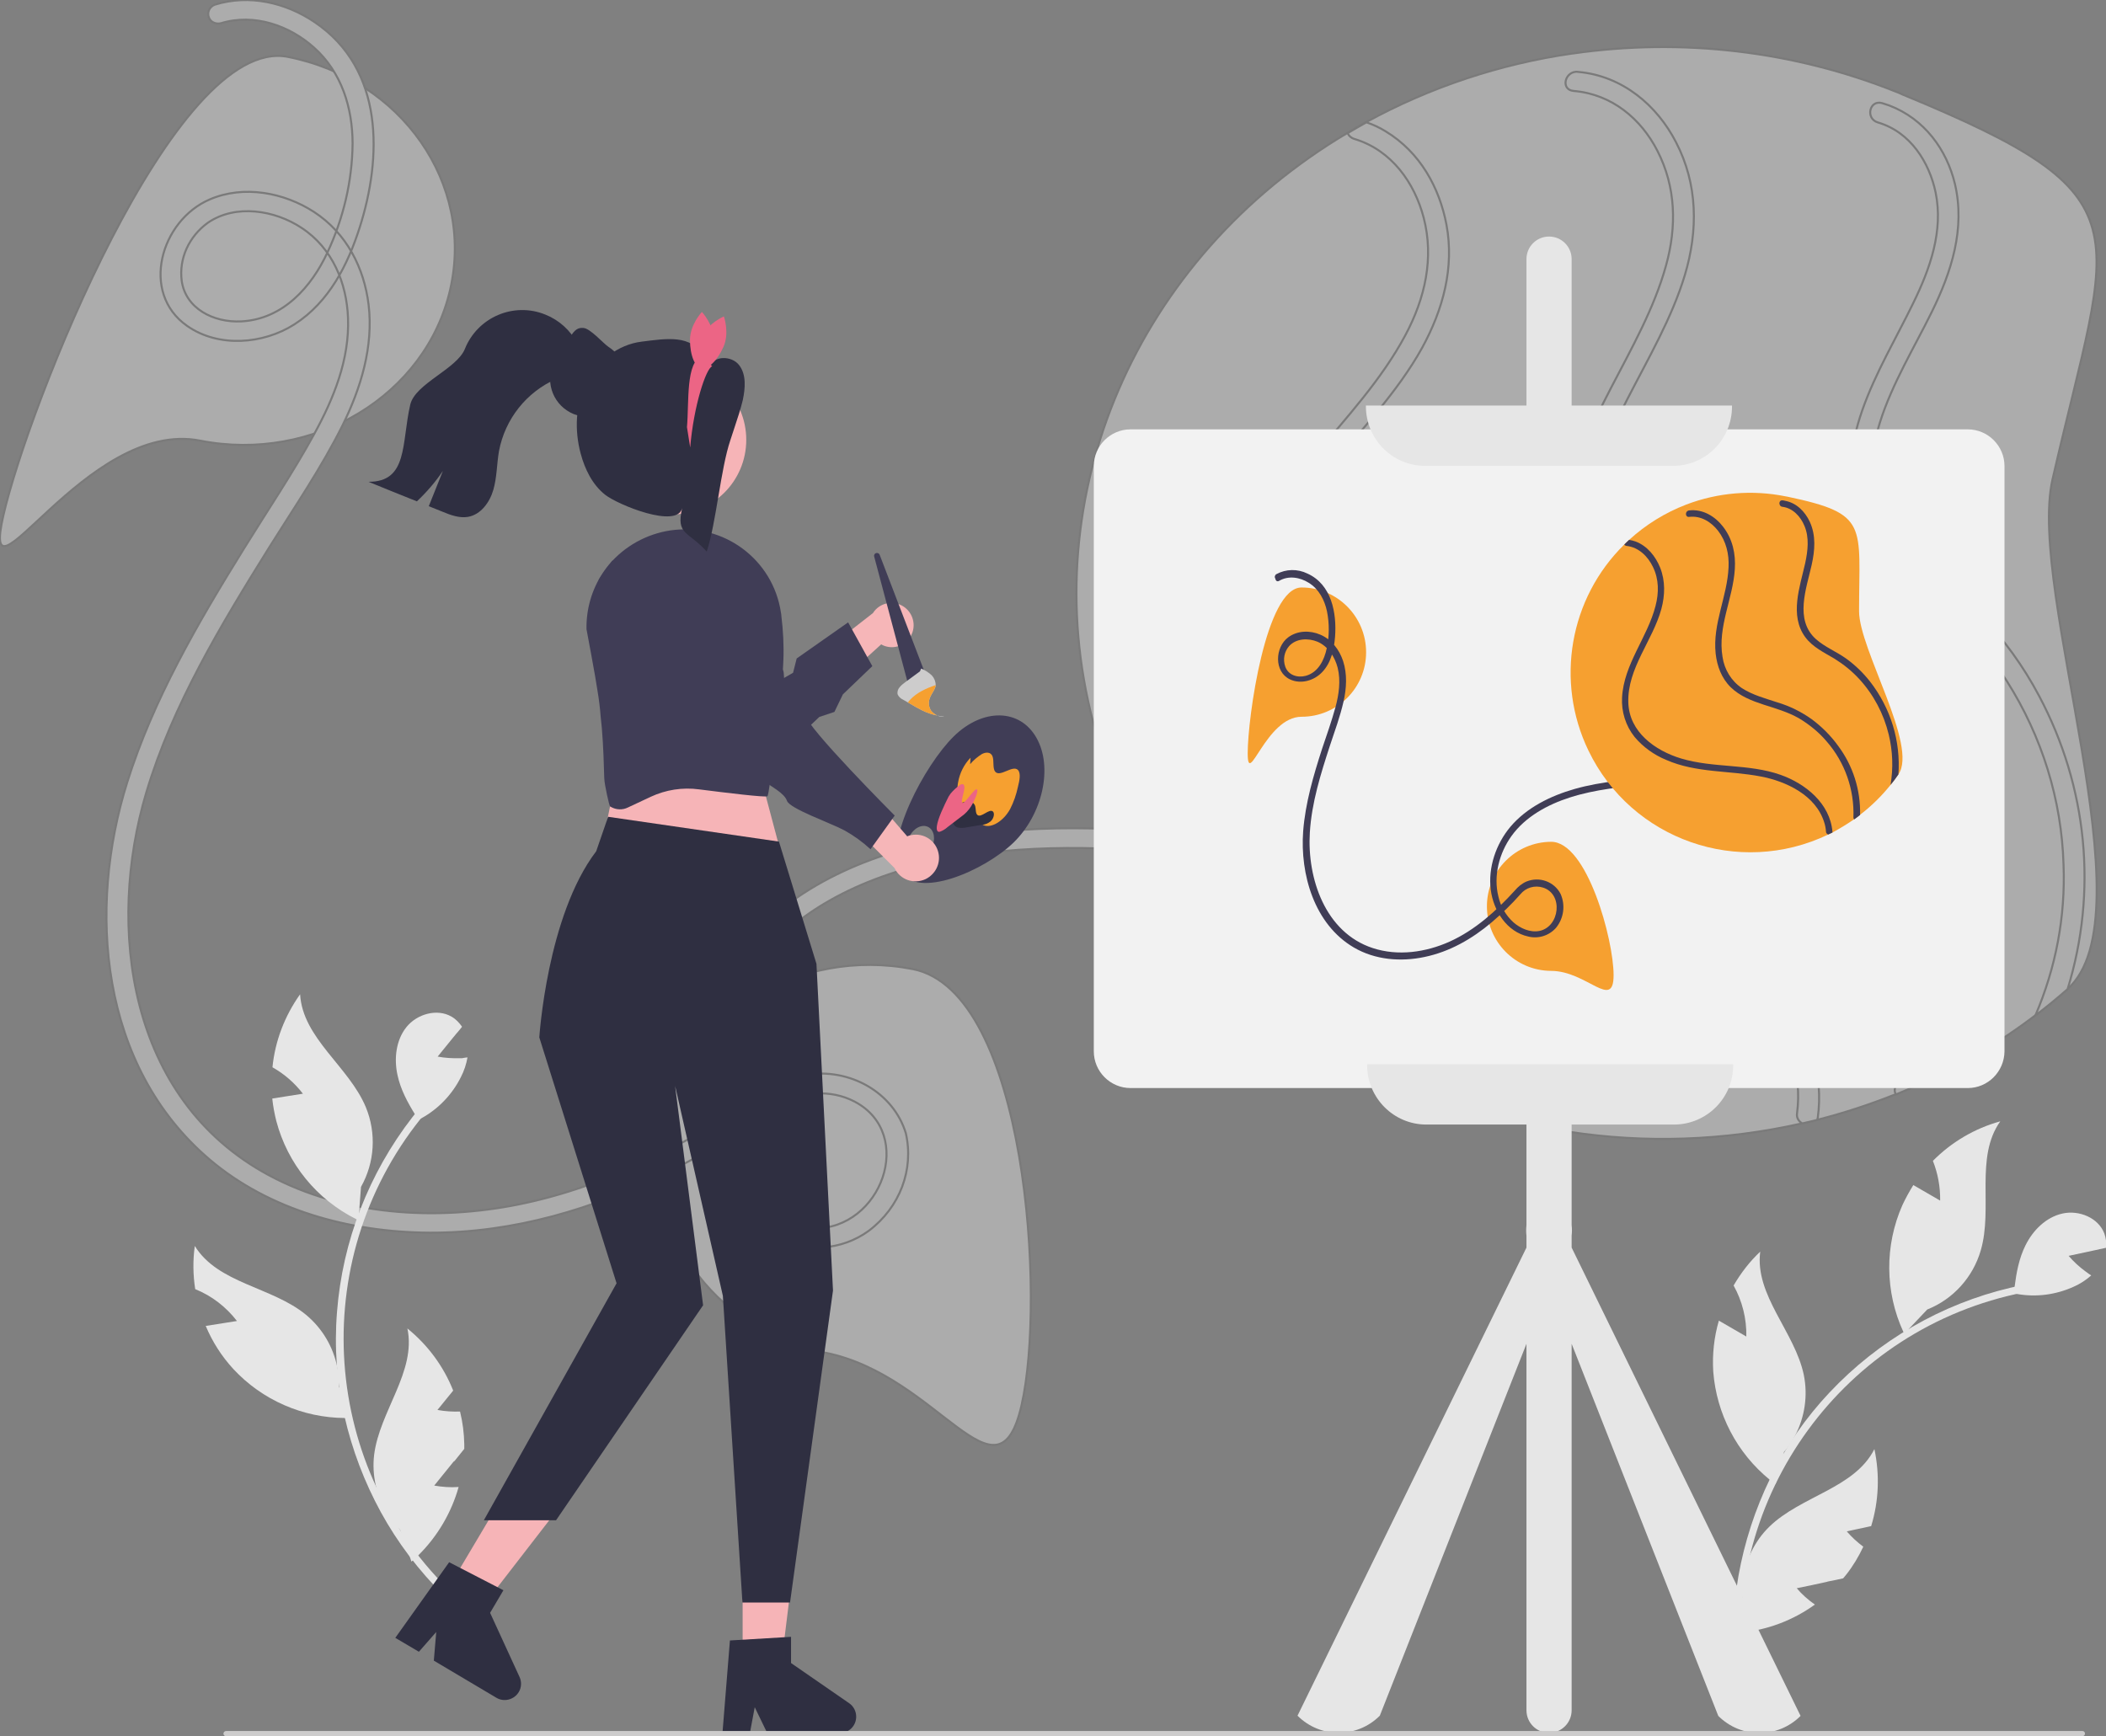 <?xml version="1.0" encoding="utf-8"?>
<!-- Generator: Adobe Illustrator 25.2.0, SVG Export Plug-In . SVG Version: 6.00 Build 0)  -->
<svg version="1.1" id="Layer_1" xmlns="http://www.w3.org/2000/svg" xmlns:xlink="http://www.w3.org/1999/xlink" x="0px" y="0px"
	 viewBox="0 0 1044.1 860.8" style="enable-background:new 0 0 1044.1 860.8;" xml:space="preserve">
<rect x="0" y="0" width="1044.1" height="860.8" fill="#808080" stroke="none"/>
<style type="text/css">
	.st0{opacity:0.35;}
	.st1{fill:#FFFFFF;stroke:#717070;stroke-width:1.01;stroke-miterlimit:3.999;}
	.st2{fill:#403D56;}
	.st3{fill:#F6A030;}
	.st4{fill:#2F2F41;}
	.st5{fill:#EC6585;}
	.st6{fill:#F6B6B8;}
	.st7{fill:#E6E6E6;}
	.st8{fill:#F2F2F2;}
	.st9{fill:#F6B4B7;}
	.st10{fill:#CDCCCC;}
</style>
<g id="Group_423" transform="translate(-880.385 -89.257)">
	<g id="Group_405" transform="matrix(0.978, 0.208, -0.208, 0.978, -316.636, -628.914)" class="st0">
		<path id="Path_7307" class="st1" d="M1960.8,1029.6c-0.8,53.9-43.1-5.9-100.7-5.1c-57.6,0.7-103.4-42.5-102.4-96.4
			c1-53.6,48.1-97.7,105.4-98.7C1920.7,828.6,1961.6,975.7,1960.8,1029.6z"/>
		<path id="Path_7308" class="st1" d="M1568.6,547.5c-0.8,53.9-48.2,98.2-105.7,99.1c0,0,0,0,0,0c-57.6,0.8-88.5,110.4-87.7,56.5
			s33.1-250.8,90.7-251.7C1523.4,450.6,1569.4,493.6,1568.6,547.5z"/>
		<path id="Path_7309" class="st1" d="M1429.9,442c15.2-8.4,33.6-5.9,47.7,2.2c16.1,9.2,24.9,25.4,28.6,42.5
			c3.7,18.3,3.3,37.3-1,55.7c-4.1,17.8-14.4,36.7-34.6,42.1c-13.5,3.6-28.4-0.6-33.1-13.5c-3.7-10.5-1.1-22.3,6.7-30.9
			c11.5-12.1,31.2-13,45.9-7.2c17.3,6.7,27.7,22.3,31.9,39c5,19.8,1.4,40.4-4.5,59.9c-6.4,21.2-14.8,42-22.3,62.9
			c-14.7,40.8-28.3,82.3-32.4,125.1c-6.2,65.4,15.7,140.4,78.9,174.5c34.1,18.4,75.5,20.8,114.2,12.8c40.8-8.5,77.4-28.6,109.3-53.9
			c16.6-13.3,32.2-27.7,46.8-42.9c9-10.1,23.4-14.3,36.6-10.6c33,9.4,26.1,59.2-6.8,65.7c-14.9,3-31-3.5-41.9-12.4
			c-11.9-10.1-20.2-23.5-23.6-38.4c-7.9-31.2,2.4-65.8,22.6-92c22.8-29.6,59.3-48.3,95.3-59.6c41-12.9,83.7-17.2,126.2-21.8
			c43.5-4.7,87.4-10.2,128.6-25.5c33.2-12.5,64.1-29.9,91.4-51.6c55.2-43.4,94.7-101.8,112.8-166.6c4.2-15.7,7.1-31.6,8.5-47.6
			c0.6-6.3-9.9-6.1-10.4,0.1c-6.2,69.9-41.7,136.7-94.7,187c-26.4,25.2-57.3,46-91.1,61.4c-40.7,18.5-84.8,26.1-129,31.2
			c-45.2,5.2-90.9,8.6-134.9,21c-38.9,11-77.8,29.1-104.6,58.8c-23.7,26.2-37,61.8-32.9,95.6c3.7,31.4,24.7,63.4,59.8,69.8
			c16.5,3,33.6-1.4,44.8-13.9c12.7-14.6,15.7-34.4,7.9-51.2c-10.2-18.4-33.9-26.1-54.8-17.9c-7.4,3.3-13.9,8-19.1,13.9
			c-30.5,31.3-65.1,60.6-106.5,78.5c-38.6,16.7-83.8,23.4-124.2,11.6c-76.4-22.3-104.5-104-98.9-173c3.7-45.2,18.9-89,34.5-132
			c8-21.9,17-43.8,22.8-66.3c5.1-20.2,6.9-41.5,0.2-61.2c-5.9-17.2-17.9-32.4-36.1-39.4c-16.5-6.3-36.8-5.9-51.8,4.7
			c-21.7,15.3-24.2,52.6,2.1,63.7c17.4,7.4,38.7,1.1,51.8-11.8c14.7-14.5,19.8-34.7,21.7-53.7c3.6-36-4.2-79.3-43-95
			c-16-6.5-34.6-6.9-50.2,1.8c-2.4,1.5-3.1,4.6-1.6,6.8C1424.7,442.5,1427.6,443.1,1429.9,442L1429.9,442z"/>
		<path id="Path_7310" class="st1" d="M2365.3,474.3c-0.9,57.1,92.7,201.5,59.8,245.7c-4.1,5.5-8.4,10.9-12.9,16.1
			c-14.7,17.1-31.5,32.5-50,45.9c-3.1,2.3-6.3,4.5-9.5,6.7c-11.4,7.6-23.2,14.5-35.6,20.6c-2.2,1.1-4.5,2.1-6.8,3.2
			c-145.4,67-317.9,12.6-385.3-121.6c-52.1-103.8-27-229.2,62.6-311.9c2.6-2.4,5.3-4.8,8-7.2c27.2-23.4,58.8-42,93.1-54.6
			c0,0,0,0,0.1,0c51.4-18.9,107-24,160.4-14.8l0.1,0c1.2,0.2,2.4,0.4,3.5,0.7C2383.8,327.2,2367.3,343.8,2365.3,474.3z"/>
		<path id="Path_7311" class="st1" d="M2317.3,808.1c0,0.4,0,0.8-0.1,1.2c-2.2,1.1-4.5,2.1-6.8,3.2c-2.1-0.6-3.5-2.3-3.6-4.3
			c-0.4-4.9-1.3-9.7-2.8-14.4c-12.9-40.7-60.1-60.9-101.5-67.6c-50.6-8.3-104.1-3.8-152.1-22.7c-19.7-7.3-37.1-19-50.6-34.1
			c-14.1-16.7-21.1-37.8-19.4-59.4c3.6-50.7,42.4-91,56.2-139c5.7-19.8,6-40.3-3.3-58.8c-7.9-15.7-22.3-29.4-41.7-31
			c-1.6-0.1-3-0.9-3.9-2.1c2.6-2.4,5.3-4.8,8-7.2c3.5,0.4,7,1.2,10.3,2.4c18.9,6.6,31.9,21.8,39.1,39c8.3,19.9,7.1,41.5,0.9,62.2
			c-14.7,48.2-56.2,90.4-55.4,142.2c0.7,44.8,42.1,72.2,84.1,83.4c52,13.9,108.6,6.2,160,22.4
			C2275.1,736.2,2314.1,765.5,2317.3,808.1z"/>
		<path id="Path_7312" class="st1" d="M2362.3,782.1c-3.1,2.3-6.3,4.5-9.5,6.7c-0.8-0.8-1.2-2-1.1-3.2c2.4-42.1-12.5-83-41.6-114.3
			c-12.6-13.8-27.6-25.3-44.5-34.3c-17.6-9.3-37.1-14.1-56.4-19.7c-19-5.5-38.2-12.3-52.6-25.4c-14.6-13.3-21.6-31.6-23.6-50.6
			c-4.6-44.9,20.2-86.6,22.8-131c1.2-19.8-3.2-38.9-16.1-54.7c-11.1-13.6-27.7-22.7-46.7-20.3c-6.3,0.8-6.4-7.8-1-9.5
			c0.4-0.1,0.8-0.2,1.2-0.2c22.1-2.7,41.9,8.3,54.7,24c15,18.2,19.9,40.6,18,63.6c-3.7,44.5-29.3,87.7-21.9,132.7
			c2.5,19.2,13.7,36.2,30.7,46.9c17.3,10.5,37.8,15.1,57.4,20.8c19.5,5.3,38,13.6,54.6,24.4c16.2,11,30.4,24.4,42,39.7
			C2351.9,707.8,2363.6,744.5,2362.3,782.1L2362.3,782.1z"/>
		<path id="Path_7313" class="st1" d="M2425.2,720c-4.1,5.5-8.4,10.9-12.9,16.1c5-25.3,4.4-51.2-1.9-76
			c-7.6-31.2-23.6-59.9-46.5-83.3c-11.4-11.7-24.7-21.7-39.3-29.8c-16.7-9.2-35-16.9-46.7-31.9c-25.3-32.7-7.2-76,1.6-111.7
			c4.7-18.6,7.3-38.4-0.5-56.2c-6.1-13.8-18.3-26.7-35.2-28c-6.6-0.5-6.5-10.3,0.1-9.8c1.3,0.1,2.5,0.3,3.7,0.4
			c18.4,2.9,32.4,15.5,39.9,31.3c9.7,20.6,7.4,43,1.9,64.7c-9,35.8-29.2,83.3,5.2,112c14.5,12.1,33.5,18.6,49.2,29.3
			c14.1,9.5,26.6,20.8,37.3,33.6C2414,619.9,2429.7,669.6,2425.2,720z"/>
	</g>
	<g id="Group_403" transform="translate(988.563 279.544)">
		<path id="Path_7256" class="st2" d="M394.4,227.4c14.4-14.1,19.5-37.3,11.3-51.8c-8.2-14.6-26.6-14.9-41-0.8s-34.7,52.2-26.5,66.7
			C346.3,256,379.9,241.5,394.4,227.4z M344.5,235.1c-3.1-1.5-3.9-6.1-1.9-10.4s6.2-6.5,9.3-5c3.1,1.5,3.9,6.1,1.9,10.4
			S347.6,236.6,344.5,235.1z"/>
		<path id="Path_7257" class="st3" d="M376.5,216.7l-4.2-3.8c-1.9-1.5-3.5-3.4-4.6-5.6c-1.2-3-1.5-6.4-0.9-9.6
			c0.8-4.6,2.9-8.9,6.2-12.3l-0.2,3.2c1.7-2,3.6-3.6,5.8-5c2.1-1.1,4.3-1,5.2,0.9c1,2.2,0,6,1.4,7.8c2.4,3,8.7-3.5,11.3-0.8
			c1.5,1.6,0.8,5.2,0,8.3c-0.8,3.8-2.1,7.6-3.9,11.1c-3.2,5.8-9.1,9.6-13.1,8C378.5,218.4,377.4,217.7,376.5,216.7z"/>
		<path id="Path_7258" class="st4" d="M364.2,217.5c-0.7-2.5,0.8-5.7,2.2-8.4l0.7-0.7c1.5-0.7,3.1-1.2,4.7-1.4
			c1.6-0.1,3,0.9,3.5,2.4c0.4,1.5,0.1,3.5,1.1,4.4c1.9,1.6,5.9-3.4,7.7-1.7c1,1,0.3,3.6-1.1,4.8c-1.3,1.1-2.8,1.7-4.5,1.8l-7.2,1.2
			c-1.4,0.3-2.8,0.4-4.3,0.2C365.8,219.9,364.6,218.9,364.2,217.5z"/>
		<path id="Path_7259" class="st5" d="M356.3,219.3c0.5-3.7,3.3-9.6,5.8-14.6l1-1.5c1.4-1.7,3-3.1,4.8-4.4c1.4-0.7,2.3-0.2,2,2.2
			c-0.3,2.2-1.6,5.7-1.1,6.6c0.9,1.8,6.7-8.3,7.5-6.3c0.5,1.1-1.4,5.6-3.1,8.3c-1.3,2-2.9,3.7-4.8,5l-6.8,5.2
			c-1.1,1-2.4,1.8-3.8,2.3C356.7,222.4,356,221.6,356.3,219.3z"/>
		<path id="Path_7260" class="st6" d="M357.1,232.7c-1.3-6.2-7.3-10.2-13.6-8.9c-0.7,0.1-1.3,0.3-1.9,0.6l-26.7-30.9l-5.8,20.4
			l26.2,26.2c2.7,5.8,9.6,8.2,15.4,5.5C355.6,243.2,358.2,237.9,357.1,232.7L357.1,232.7z"/>
		<path id="Path_7261" class="st2" d="M268.5,115.1l-7.1,12c0,0,18.7,9.3,19,16.6s1.7,5.5,4.5,7.5c2.8,2,6.1,7.2,6.2,12.9
			c0.1,5.7,44.3,50,44.3,50l-12,16.7c-3.9-3.6-8.3-6.8-13-9.4c-7.2-3.8-27-10.7-28.4-14.6c-1.4-3.9-7.3-6.7-12.8-10.7
			c-5.6-4,6.4-7.4-2.9-14.1c-9.3-6.7-59.5-59.3-68.5-64.4c-9-5.1-9.1-20.6-9.1-20.6l6.7-9.3L268.5,115.1z"/>
		<path id="Path_7262" class="st7" d="M671,428.3v-5.9c0.2-1.7,0.2-3.5,0-5.2v-479c0-6.2-5-11.2-11.2-11.2s-11.2,5-11.2,11.2l0,0
			v479c-0.2,1.7-0.2,3.5,0,5.2v5.9L535.1,660.4c11.3,11.3,29.5,11.3,40.8,0c0,0,0,0,0,0L648.6,476v181.7c0,6.2,5,11.2,11.2,11.2
			s11.2-5,11.2-11.2V476l72.7,184.5c11.3,11.3,29.5,11.3,40.8,0c0,0,0,0,0,0L671,428.3z"/>
		<path id="Path_7263" class="st7" d="M111.6,600.5c-12.2-12.1-22.6-25.8-30.9-40.9c-8.2-15-14.3-31-18.1-47.7
			c-3.8-16.9-5.1-34.3-3.7-51.6c2.7-35.2,15.8-68.8,37.4-96.7c1.3-1.7,2.7-3.4,4.1-5c1.5-1.8,4.2,0.8,2.6,2.6
			C44.5,431,49.4,534,114.3,597.9C116,599.5,113.3,602.2,111.6,600.5L111.6,600.5z"/>
		<path id="Path_7264" class="st7" d="M94.8,366.9c1.5-0.6,3-1.2,4.4-1.9c0.1,0.1,0.1,0.2,0.2,0.3L94.8,366.9z"/>
		<path id="Path_7265" class="st7" d="M123.6,334c-0.6,3.4-1.7,6.7-3.3,9.8c-4.3,8.6-11.2,15.8-19.6,20.4c-0.5,0.3-1,0.5-1.4,0.8
			c-0.6-0.9-1.2-1.8-1.7-2.7c-3.8-6.1-7.2-12.5-8.7-19.5c-1.8-8.1-0.8-17.3,4.4-23.8c5.2-6.5,15.2-9.4,22.4-5.2c2.1,1.2,3.8,3,5.2,5
			c-0.7,0.9-1.4,1.8-2.2,2.7c-0.1,0.1-0.1,0.2-0.2,0.2c-0.6,0.8-1.3,1.5-1.9,2.3c-2.6,3.2-5.2,6.4-7.8,9.6c3.7,0.7,7.4,0.9,11.2,0.8
			l0.9,0C121.7,334.2,122.7,334.1,123.6,334z"/>
		<path id="Path_7266" class="st7" d="M70.8,398.2l-1,13l-0.3,3.5c-0.3-0.1-0.6-0.3-0.9-0.4c-19.7-9.8-34.2-27.5-39.8-48.8
			c-0.9-3.6-1.6-7.3-2-11.1c5.1-0.8,10.2-1.6,15.2-2.4c-4.1-5.3-9.2-9.8-15.1-13.1c1.3-13.1,6.1-25.5,13.7-36.2
			c1.3,21.9,24.2,35.8,32.6,56C78.5,371.6,77.6,386.1,70.8,398.2z"/>
		<path id="Path_7267" class="st7" d="M66.5,512.7c-1.2,0.1-2.4,0.1-3.6,0.1c-21-0.1-41.1-8.9-55.4-24.3
			C1.7,482.2-2.9,475-6.2,467.1l0.3,0c5.1-0.8,10.2-1.6,15.2-2.4c-5.4-7-12.5-12.5-20.7-15.8c-1.1-7.1-1.2-14.3-0.2-21.4
			c11.5,18.7,38.2,20.2,55.1,34.1c8.1,6.7,13.6,16,15.6,26.3c0.5,2.5,0.8,5.1,0.8,7.7c0,0.6,0,1.2,0,1.8l0.4,0.8L66.5,512.7z"/>
		<path id="Path_7268" class="st7" d="M116.8,534.3c-3.2,4-6.5,8-9.7,12c4,0.7,8,1,12.1,0.7c-3.6,12.8-10.5,24.5-20,33.9
			c-0.9,0.9-1.8,1.7-2.8,2.6c-0.2,0.2-0.4,0.3-0.6,0.5l-0.8-2.4l0,0l-4.8-13.3c-6.1-6.1-10.3-13.8-12.1-22.2v0
			c-1.1-4.9-1.4-10-0.8-15c2.7-21.7,21-41.3,16.5-62.7c10.1,8.2,17.9,18.7,22.7,30.8c-2.6,3.2-5.2,6.4-7.8,9.6
			c3.7,0.7,7.4,0.9,11.2,0.8c1.3,5.3,2,10.7,2.1,16.2c0,0.8,0,1.5,0,2.3c-1.6,2-3.3,4.1-4.9,6.1
			C116.9,534.2,116.9,534.3,116.8,534.3L116.8,534.3z"/>
		<path id="Path_7269" class="st7" d="M752.2,642.3c-2-17-1.4-34.3,1.5-51.2c3-16.8,8.3-33.1,15.8-48.5
			c7.6-15.6,17.5-29.9,29.4-42.5c24.2-25.7,55.4-43.8,89.7-51.9c2.1-0.5,4.2-0.9,6.3-1.4c2.4-0.5,2.7,3.2,0.4,3.7
			c-89.3,17.6-150,100.9-139.5,191.3c0.1,1-0.7,1.9-1.7,2C753.2,643.9,752.4,643.2,752.2,642.3L752.2,642.3z"/>
		<path id="Path_7270" class="st7" d="M885.6,449.7c1.5,0.5,3.1,0.9,4.7,1.3c0,0.1,0,0.3,0,0.4L885.6,449.7z"/>
		<path id="Path_7271" class="st7" d="M928.6,442.1c-2.6,2.3-5.5,4.2-8.7,5.6c-8.8,4-18.6,5.3-28.1,3.6c-0.5-0.1-1.1-0.2-1.6-0.3
			c0.1-1.1,0.2-2.1,0.4-3.2c0.9-7.1,2.2-14.2,5.4-20.6c3.7-7.5,10.2-14,18.4-15.8s17.7,2.1,20.7,9.9c0.8,2.3,1.1,4.7,0.9,7.1
			c-1.1,0.2-2.2,0.5-3.3,0.7c-0.1,0-0.2,0-0.3,0.1c-1,0.2-2,0.4-2.9,0.6c-4,0.9-8.1,1.7-12.1,2.6c2.4,2.8,5.2,5.4,8.2,7.6l0.7,0.5
			C927,441.1,927.8,441.6,928.6,442.1z"/>
		<path id="Path_7272" class="st7" d="M847.3,459l-9,9.5l-2.4,2.6c-0.1-0.3-0.3-0.6-0.4-0.9c-9.2-19.9-9.4-42.9-0.5-63
			c1.6-3.4,3.4-6.7,5.4-9.9c4.4,2.6,8.9,5.1,13.3,7.7c0.1-6.7-1.1-13.4-3.6-19.7c9.2-9.3,20.7-16.1,33.4-19.6
			c-12.7,17.9-3.5,43.1-9.7,64.1C869.9,443.1,860.1,453.9,847.3,459L847.3,459z"/>
		<path id="Path_7273" class="st7" d="M772.1,545.6c-1-0.7-2-1.5-2.9-2.2c-16.3-13.3-26.4-32.7-28-53.7c-0.5-8.5,0.4-17,2.8-25.2
			l0.3,0.2c4.4,2.6,8.9,5.1,13.3,7.7c0.2-8.8-2-17.6-6.3-25.3c3.6-6.2,8-11.9,13.2-16.8c-2.8,21.7,17.1,39.7,21.6,61.1
			c2.1,10.3,0.5,21-4.4,30.3c-1.2,2.3-2.6,4.5-4.2,6.5c-0.4,0.5-0.8,1-1.2,1.4l-0.2,0.9L772.1,545.6z"/>
		<path id="Path_7274" class="st7" d="M797.7,594c-5,1.1-10,2.2-15.1,3.2c2.6,3.1,5.7,5.8,9,8.1c-10.8,7.8-23.5,12.6-36.8,13.9
			c-1.2,0.1-2.5,0.2-3.7,0.3c-0.3,0-0.5,0-0.8,0l0.8-2.4v0l4.6-13.3c-0.9-8.6,0.6-17.2,4.5-24.9l0,0c2.2-4.5,5.2-8.7,8.8-12.2
			c15.7-15.3,42.3-19,52.1-38.5c2.7,12.7,2.2,25.8-1.6,38.2c-4,0.9-8.1,1.7-12.1,2.6c2.4,2.8,5.2,5.4,8.2,7.6
			c-2.3,4.9-5.1,9.6-8.5,13.9c-0.5,0.6-1,1.2-1.5,1.8c-2.6,0.6-5.1,1.1-7.7,1.6C798,593.9,797.8,593.9,797.7,594L797.7,594z"/>
		<path id="Path_7275" class="st8" d="M867.4,349.2H452.3c-10,0-18.2-8.2-18.2-18.2V40.8c0-10,8.2-18.2,18.2-18.2h415.1
			c10,0,18.2,8.2,18.2,18.2V331C885.5,341,877.4,349.2,867.4,349.2z"/>
		<path id="Path_7276" class="st7" d="M721.2,40.7H598.4c-16.2,0-29.3-13.1-29.4-29.4v-0.5h181.5v0.5
			C750.5,27.6,737.4,40.7,721.2,40.7L721.2,40.7z"/>
		<path id="Path_7277" class="st7" d="M721.7,367.3H599c-16.2,0-29.3-13.1-29.4-29.4v-0.5h181.5v0.5
			C751.1,354.2,737.9,367.3,721.7,367.3z"/>
		<path id="Path_7278" class="st3" d="M691.8,293.2c0,17.7-13.3-2.1-31-2.1c-17.7-0.1-31.9-14.5-31.8-32.2
			c0.1-17.5,14.3-31.7,31.8-31.8C678.6,227,691.8,275.5,691.8,293.2z"/>
		<path id="Path_7279" class="st3" d="M569.1,133.1c0,17.7-14.3,32-32,32c-17.7,0-26.7,35.8-26.7,18.1s9-82.2,26.7-82.2
			C554.7,101,569.1,115.4,569.1,133.1C569.1,133,569.1,133.1,569.1,133.1z"/>
		<path id="Path_7280" class="st2" d="M526,97.7c4.6-2.7,10.3-1.8,14.7,1c5,3.1,7.8,8.5,9,14.1c1.2,6,1.2,12.3-0.1,18.3
			c-1.2,5.8-4.2,12-10.4,13.7c-4.1,1.1-8.7-0.3-10.2-4.6c-1.2-3.5-0.5-7.3,1.9-10.1c3.5-3.9,9.5-4.1,14.1-2.2
			c5.3,2.3,8.6,7.5,10,12.9c1.6,6.5,0.6,13.3-1.1,19.6c-1.9,6.9-4.3,13.7-6.6,20.5c-4.3,13.3-8.3,26.9-9.4,40.9
			c-1.6,21.4,5.5,46.2,25.1,57.7c10.6,6.2,23.3,7.2,35.1,4.7c12.5-2.6,23.6-9,33.3-17.2c5-4.3,9.8-8.9,14.2-13.9
			c2.7-3.3,7.1-4.6,11.2-3.3c10.2,3.2,8.3,19.5-1.8,21.5c-4.6,0.9-9.5-1.3-12.9-4.3c-3.7-3.4-6.3-7.8-7.4-12.7
			c-2.6-10.3,0.4-21.6,6.5-30.1c6.9-9.6,18-15.6,29-19.1c12.5-4,25.6-5.2,38.7-6.6c13.3-1.4,26.8-2.9,39.4-7.8
			c10.1-3.9,19.5-9.5,27.8-16.5c16.7-14,28.6-33,33.9-54.2c1.2-5.1,2-10.3,2.4-15.6c0.1-2.1-3.1-2-3.2,0
			c-1.6,22.9-12.2,44.7-28.2,61c-8,8.1-17.4,14.8-27.7,19.7c-12.4,5.9-25.9,8.2-39.5,9.6c-13.9,1.5-27.9,2.4-41.3,6.2
			c-11.9,3.4-23.8,9.2-31.9,18.8c-7.1,8.5-11.1,20.1-9.7,31.2c1.3,10.3,7.9,20.9,18.7,23.2c5,1.2,10.3-0.5,13.7-4.4
			c3.8-4.7,4.7-11.2,2.2-16.8c-3.2-6.1-10.5-8.7-16.9-6.1c-2.3,1-4.2,2.6-5.8,4.5c-9.2,10.1-19.7,19.6-32.3,25.3
			c-11.8,5.3-25.6,7.3-38.1,3.2c-23.6-7.7-32.6-34.6-31.2-57.3c0.9-14.8,5.4-29.1,10-43.2c2.4-7.2,5-14.3,6.7-21.7
			c1.5-6.6,1.9-13.6-0.2-20.1c-1.9-5.7-5.7-10.7-11.3-13.1c-5.1-2.2-11.3-2.1-15.9,1.3c-6.6,4.9-7.2,17.1,0.9,20.9
			c5.4,2.5,11.9,0.6,15.9-3.6c4.5-4.7,5.9-11.3,6.4-17.5c0.9-11.8-1.7-26-13.7-31.4c-4.9-2.4-10.6-2.3-15.4,0.3
			c-0.8,0.5-1,1.5-0.5,2.2C524.3,97.9,525.2,98.2,526,97.7L526,97.7z"/>
		<path id="Path_7281" class="st3" d="M813.5,112.8c0,18.8,29.4,66.6,19.5,80.9c-1.2,1.8-2.5,3.5-3.9,5.2
			c-4.4,5.5-9.5,10.5-15.1,14.8c-0.9,0.7-1.9,1.5-2.9,2.2c-3.5,2.4-7.1,4.6-10.8,6.6c-0.7,0.3-1.4,0.7-2.1,1
			c-44.4,21.3-97.6,2.6-118.9-41.7c-16.5-34.3-9.4-75.4,17.8-102.1c0.8-0.8,1.6-1.6,2.4-2.3c8.3-7.6,17.9-13.5,28.3-17.5
			c0,0,0,0,0,0c15.7-6,32.8-7.4,49.2-4.1h0c0.4,0.1,0.7,0.1,1.1,0.2C818.5,64.5,813.5,69.9,813.5,112.8z"/>
		<path id="Path_7282" class="st2" d="M800.3,222.1c0,0.1,0,0.3,0,0.4c-0.7,0.3-1.4,0.7-2.1,1c-0.6-0.2-1.1-0.8-1.1-1.4
			c-0.1-1.6-0.4-3.2-0.9-4.7c-4.2-13.4-18.8-20.3-31.5-22.7c-15.6-3-32-1.7-46.8-8.2c-6.1-2.5-11.5-6.4-15.7-11.4
			c-4.4-5.5-6.6-12.5-6.2-19.6c0.9-16.6,12.6-29.7,16.6-45.4c1.7-6.5,1.7-13.2-1.3-19.3c-2.5-5.2-7-9.7-13-10.4
			c-0.5,0-0.9-0.3-1.2-0.7c0.8-0.8,1.6-1.6,2.4-2.3c1.1,0.2,2.1,0.4,3.2,0.8c5.8,2.2,9.9,7.3,12.2,13c2.6,6.6,2.4,13.7,0.6,20.4
			c-4.3,15.8-16.9,29.4-16.4,46.4c0.4,14.7,13.3,23.9,26.2,27.8c16,4.8,33.4,2.5,49.3,8.1C787,198.3,799.1,208.1,800.3,222.1z"/>
		<path id="Path_7283" class="st2" d="M814,213.8c-0.9,0.7-1.9,1.5-2.9,2.2c-0.3-0.3-0.4-0.7-0.4-1c0.5-13.8-4.2-27.3-13.3-37.7
			c-3.9-4.6-8.6-8.4-13.8-11.5c-5.5-3.1-11.5-4.8-17.4-6.7c-5.8-1.9-11.8-4.2-16.3-8.6c-4.6-4.5-6.8-10.5-7.5-16.7
			c-1.6-14.8,5.8-28.3,6.4-42.9c0.3-6.5-1.2-12.8-5.2-18c-3.5-4.5-8.6-7.6-14.4-6.9c-1.9,0.2-2-2.6-0.4-3.1c0.1,0,0.2-0.1,0.4-0.1
			c6.8-0.8,12.9,2.9,16.9,8.1c4.7,6.1,6.3,13.4,5.8,21c-0.9,14.6-8.6,28.6-6.1,43.5c0.9,6.3,4.4,12,9.6,15.5
			c5.4,3.5,11.7,5.1,17.7,7.1c6,1.8,11.7,4.6,16.9,8.3c5,3.7,9.5,8.2,13.1,13.2C810.5,189.4,814.3,201.4,814,213.8L814,213.8z"/>
		<path id="Path_7284" class="st2" d="M833,193.7c-1.2,1.8-2.5,3.5-3.9,5.2c1.4-8.3,1.1-16.8-0.9-25c-2.5-10.3-7.5-19.8-14.7-27.6
			c-3.6-3.9-7.7-7.2-12.2-10c-5.2-3.1-10.8-5.7-14.5-10.7c-7.9-10.8-2.6-25,0-36.7c1.3-6.1,2.1-12.6-0.4-18.5
			c-1.9-4.6-5.8-8.8-10.9-9.4c-2-0.2-2-3.4,0-3.2c0.4,0,0.8,0.1,1.2,0.2c5.7,1,10,5.3,12.4,10.5c3.1,6.8,2.5,14.1,0.9,21.3
			c-2.6,11.7-8.6,27.2,2.1,36.8c4.5,4,10.4,6.3,15.2,9.8c4.4,3.2,8.3,7,11.6,11.2C829.2,160.8,834.2,177.2,833,193.7z"/>
		<path id="Path_7285" class="st9" d="M260,636.2H279l9-73.1h-28V636.2z"/>
		<path id="Path_7286" class="st4" d="M250,669h13.6l2.4-12.8l6.2,12.8h36c4.5,0,8.1-3.6,8.1-8.1c0-2.7-1.3-5.2-3.5-6.7l-28.8-19.9
			v-13l-30.3,1.8L250,669z"/>
		<path id="Path_7287" class="st9" d="M113.2,598.6l16.3,9.7l45-58.2l-24-14.3L113.2,598.6z"/>
		<path id="Path_7288" class="st4" d="M87.8,621.8l11.7,6.9l8.6-9.8l-1.2,14.2l31,18.4c3.8,2.3,8.8,1,11.1-2.8
			c1.4-2.3,1.5-5.1,0.4-7.5l-14.6-31.8l6.6-11.2l-26.9-13.9L87.8,621.8z"/>
		<path id="Path_7289" class="st9" d="M262.1,169.1l15.6,58.7l-87.4,1.2l11.5-56.4L262.1,169.1z"/>
		<path id="Path_7290" class="st4" d="M278,227l18.6,60.6l8.2,162l-21.3,154.7h-23.6l-9.7-152.1L226.5,348l13.9,108.9l-72.9,106.6
			h-35.8L197.5,446l-38.3-121.9c0,0,3.8-60.3,28.2-92.3l5.9-17.1L278,227z"/>
		<path id="Path_7291" class="st2" d="M279.2,115.1c0-0.5-0.1-1.1-0.2-1.6c-3.9-26.4-28.4-44.6-54.8-40.8
			c-11.9,1.8-22.7,7.8-30.5,17v0c-0.4,0.5-0.8,1-1.2,1.5c-0.7,0.9-1.3,1.8-1.9,2.7c-5.4,8.2-8.2,17.9-8,27.8c0,0,4.6,24.3,5.5,30.8
			c0.7,4.2,1.2,8.3,1.5,12.3c0.2,2,0.4,4,0.6,5.9v0c0.8,9.6,1,18.2,1.2,24.8c0.1,3.6,2.6,13.9,2.8,14c0.2,0.1,0.3,0.2,0.5,0.3
			c2.6,1.5,5.8,1.6,8.4,0.3l11.3-5.3l0,0c7.5-3.5,15.8-4.8,24-3.7c13.4,1.7,33,4.1,33.9,3.4c1.1-0.9,6.2-46.5,7.5-60.8
			c0.2-2.1,0.3-4.2,0.4-6.5v0C280.5,129.8,280.1,122.4,279.2,115.1L279.2,115.1z"/>
		<path id="Path_7292" class="st6" d="M344.2,123.2c-1.9,5.7-8.1,8.8-13.8,6.8c-0.6-0.2-1.2-0.5-1.7-0.8l-28.7,26l-3.1-19.9
			l27.7-21.6c3.2-5.1,10-6.6,15.1-3.3C344,113.2,345.8,118.5,344.2,123.2L344.2,123.2z"/>
		<path id="Path_7293" class="st2" d="M237.5,72.9c0,0,28.2,5.3,12.2,60l6.2,27.1l29.1-16.7l1.8-7.1l25.5-17.9l12,21.7l-14.6,14
			l-4.2,8.7l-7.5,2.5l-23.3,22.2l-9.8,6c0,0-12.4,7.7-23.4,3.5c-2.9-1.1-5.7-2.7-8.2-4.6c-4.8-3.8-9.1-9.7-11.8-18.6
			c-9.9-32.9-13.7-55.9-13.7-55.9L237.5,72.9z"/>
		<path id="Path_7294" class="st2" d="M342.3,149.9l-17.1-64.3c-0.2-0.8,0.3-1.5,1.1-1.7c0.7-0.1,1.3,0.2,1.6,0.8l23,60L342.3,149.9
			z"/>
		<path id="Path_7295" class="st10" d="M356.5,164.5c-2.5-0.5-4.9-1.3-7.2-2.4c-1.2-0.6-2.3-1.2-3.4-1.8c-0.4-0.2-0.8-0.5-1.2-0.7
			c-0.9-0.5-1.8-1.1-2.8-1.6c-0.8-0.5-1.6-0.9-2.4-1.4c-1.2-0.5-2.2-1.5-2.7-2.7c-0.2-1.2,0.2-2.5,1-3.4c0.8-1,1.8-1.8,2.9-2.6
			c2.4-1.8,4.8-3.5,7.2-5.3l0.6-1.4c2,0.8,3.8,2,5.3,3.4c1.2,1.3,1.9,3,1.9,4.8c0,0.4-0.1,0.8-0.2,1.1c-0.5,1.6-1.7,3-2.4,4.6
			c-0.1,0.3-0.3,0.7-0.4,1c-0.7,2.1-0.4,4.3,0.8,6.1C354.4,163.2,355.4,164,356.5,164.5L356.5,164.5z"/>
		<path id="Path_7296" class="st7" d="M360.1,165.1c-1.2,0.1-2.4-0.1-3.6-0.6C357.7,164.8,358.9,165,360.1,165.1z"/>
		<path id="Path_7297" class="st3" d="M356.5,164.5c-2.5-0.5-4.9-1.3-7.2-2.4c-1.2-0.6-2.3-1.2-3.4-1.8c-0.4-0.2-0.8-0.5-1.2-0.7
			c-0.9-0.5-1.8-1.1-2.8-1.6c0.3-0.4,0.7-0.9,1-1.2c3.4-3.7,8.1-5.8,12.8-7.4c0,0.4-0.1,0.8-0.2,1.1c-0.5,1.6-1.7,3-2.4,4.6
			c-0.1,0.3-0.3,0.7-0.4,1c-0.7,2.1-0.4,4.3,0.8,6.1C354.4,163.2,355.4,164,356.5,164.5L356.5,164.5z"/>
		<path id="Path_7298" class="st10" d="M925.5,669.3c0,0.7-0.6,1.3-1.3,1.3c0,0,0,0,0,0H3.9c-0.7,0-1.3-0.6-1.3-1.3s0.6-1.3,1.3-1.3
			h920.4C925,668,925.5,668.6,925.5,669.3C925.5,669.3,925.5,669.3,925.5,669.3L925.5,669.3z"/>
		<circle id="Ellipse_141" class="st9" cx="224.8" cy="27.8" r="37"/>
		<path id="Path_7299" class="st4" d="M202.2-2.4L202.2-2.4c0,1.6-0.2,3.2-0.6,4.8c-0.1,0.3-0.1,0.6-0.2,0.8v0
			c-1.8,5.6-6.1,10.1-11.6,12.1c-0.4,0.2-0.8,0.3-1.2,0.4c-0.9,0.3-1.8,0.4-2.7,0.5c-0.8,0.1-1.6,0.2-2.5,0.2c-0.6,0-1.3,0-1.9-0.1
			c-1.5-0.2-3-0.5-4.4-1c-0.2-0.1-0.4-0.1-0.6-0.2c-0.1,0-0.2-0.1-0.3-0.1C166.5,11,162,0,166-9.7c0.1-0.3,0.2-0.6,0.4-0.9l0,0
			c0.9-1.9,2.2-3.7,3.7-5.2c3.4-3.4,4.9-11.9,10.1-11.9c0.2,0,0.5,0,0.7,0c3.5,0.1,9.9,7.6,12.6,9.4c2,1.3,3.8,2.9,5.2,4.9
			c1.4,2,2.5,4.3,3,6.7C202.1-5.2,202.2-3.8,202.2-2.4z"/>
		<path id="Path_7300" class="st4" d="M179.2-8.9c-2.9,3.4-7.5,4.7-11.6,6.5c-14.8,6.5-25.4,19.9-28.4,35.8c-1.1,6.4-1,13-2.8,19.2
			c-1.8,6.2-6.2,12.3-12.6,13.4c-4.3,0.7-8.6-0.9-12.7-2.6c-2.2-0.9-4.5-1.8-6.7-2.7c2.3-5.8,4.7-11.7,7-17.5
			c-3.7,5.5-8.1,10.6-12.9,15.1c-8-3.2-16-6.4-24-9.7c19.7,0.1,16.3-19.1,20.7-38.2c2.4-10.5,23.1-17.7,27.1-27.7
			c6.3-15.7,24.2-23.4,39.9-17c6.8,2.7,12.4,7.8,15.8,14.2C182-18.6,182.1-12.3,179.2-8.9z"/>
		<path id="Path_7301" class="st4" d="M258.3-9.2c-3.6-4.8-12.7-4.9-14.5,0.7l-3.8-5.2c-5-10.9-18.1-8.7-30-7.2
			c-11.9,1.4-22.3,9.8-27.6,20.5c-5.3,10.7-5.8,23.4-2.7,35c2.1,7.8,5.8,15.4,12.1,20.4s35.7,17,38.2,6.7
			c-3.1,13.4,3.1,11.3,12.2,21.5c4.7-14.2,6.9-41,11.7-55.2l2.1-6.4c1.5-4.5,3-9,4.1-13.6C261.3,2.2,261.9-4.5,258.3-9.2z"/>
		<path id="Path_7302" class="st5" d="M234,31.6l-1.6-10.1c1.1-12.5-0.7-32.4,7.5-35.2l5,5C241.8-7.6,235.7,11.1,234,31.6z"/>
		<path id="Path_7303" class="st5" d="M245.7-21.7c0,7.7-2.6,13.9-5.9,13.9s-5.9-6.2-5.9-13.9s5.9-13.9,5.9-13.9
			S245.7-29.4,245.7-21.7z"/>
		<path id="Path_7304" class="st5" d="M250.5-18.3c-3.1,7-8,11.6-11,10.3s-2.9-8,0.2-15.1c3.1-7,11-10.3,11-10.3
			S253.6-25.3,250.5-18.3z"/>
	</g>
</g>
</svg>
